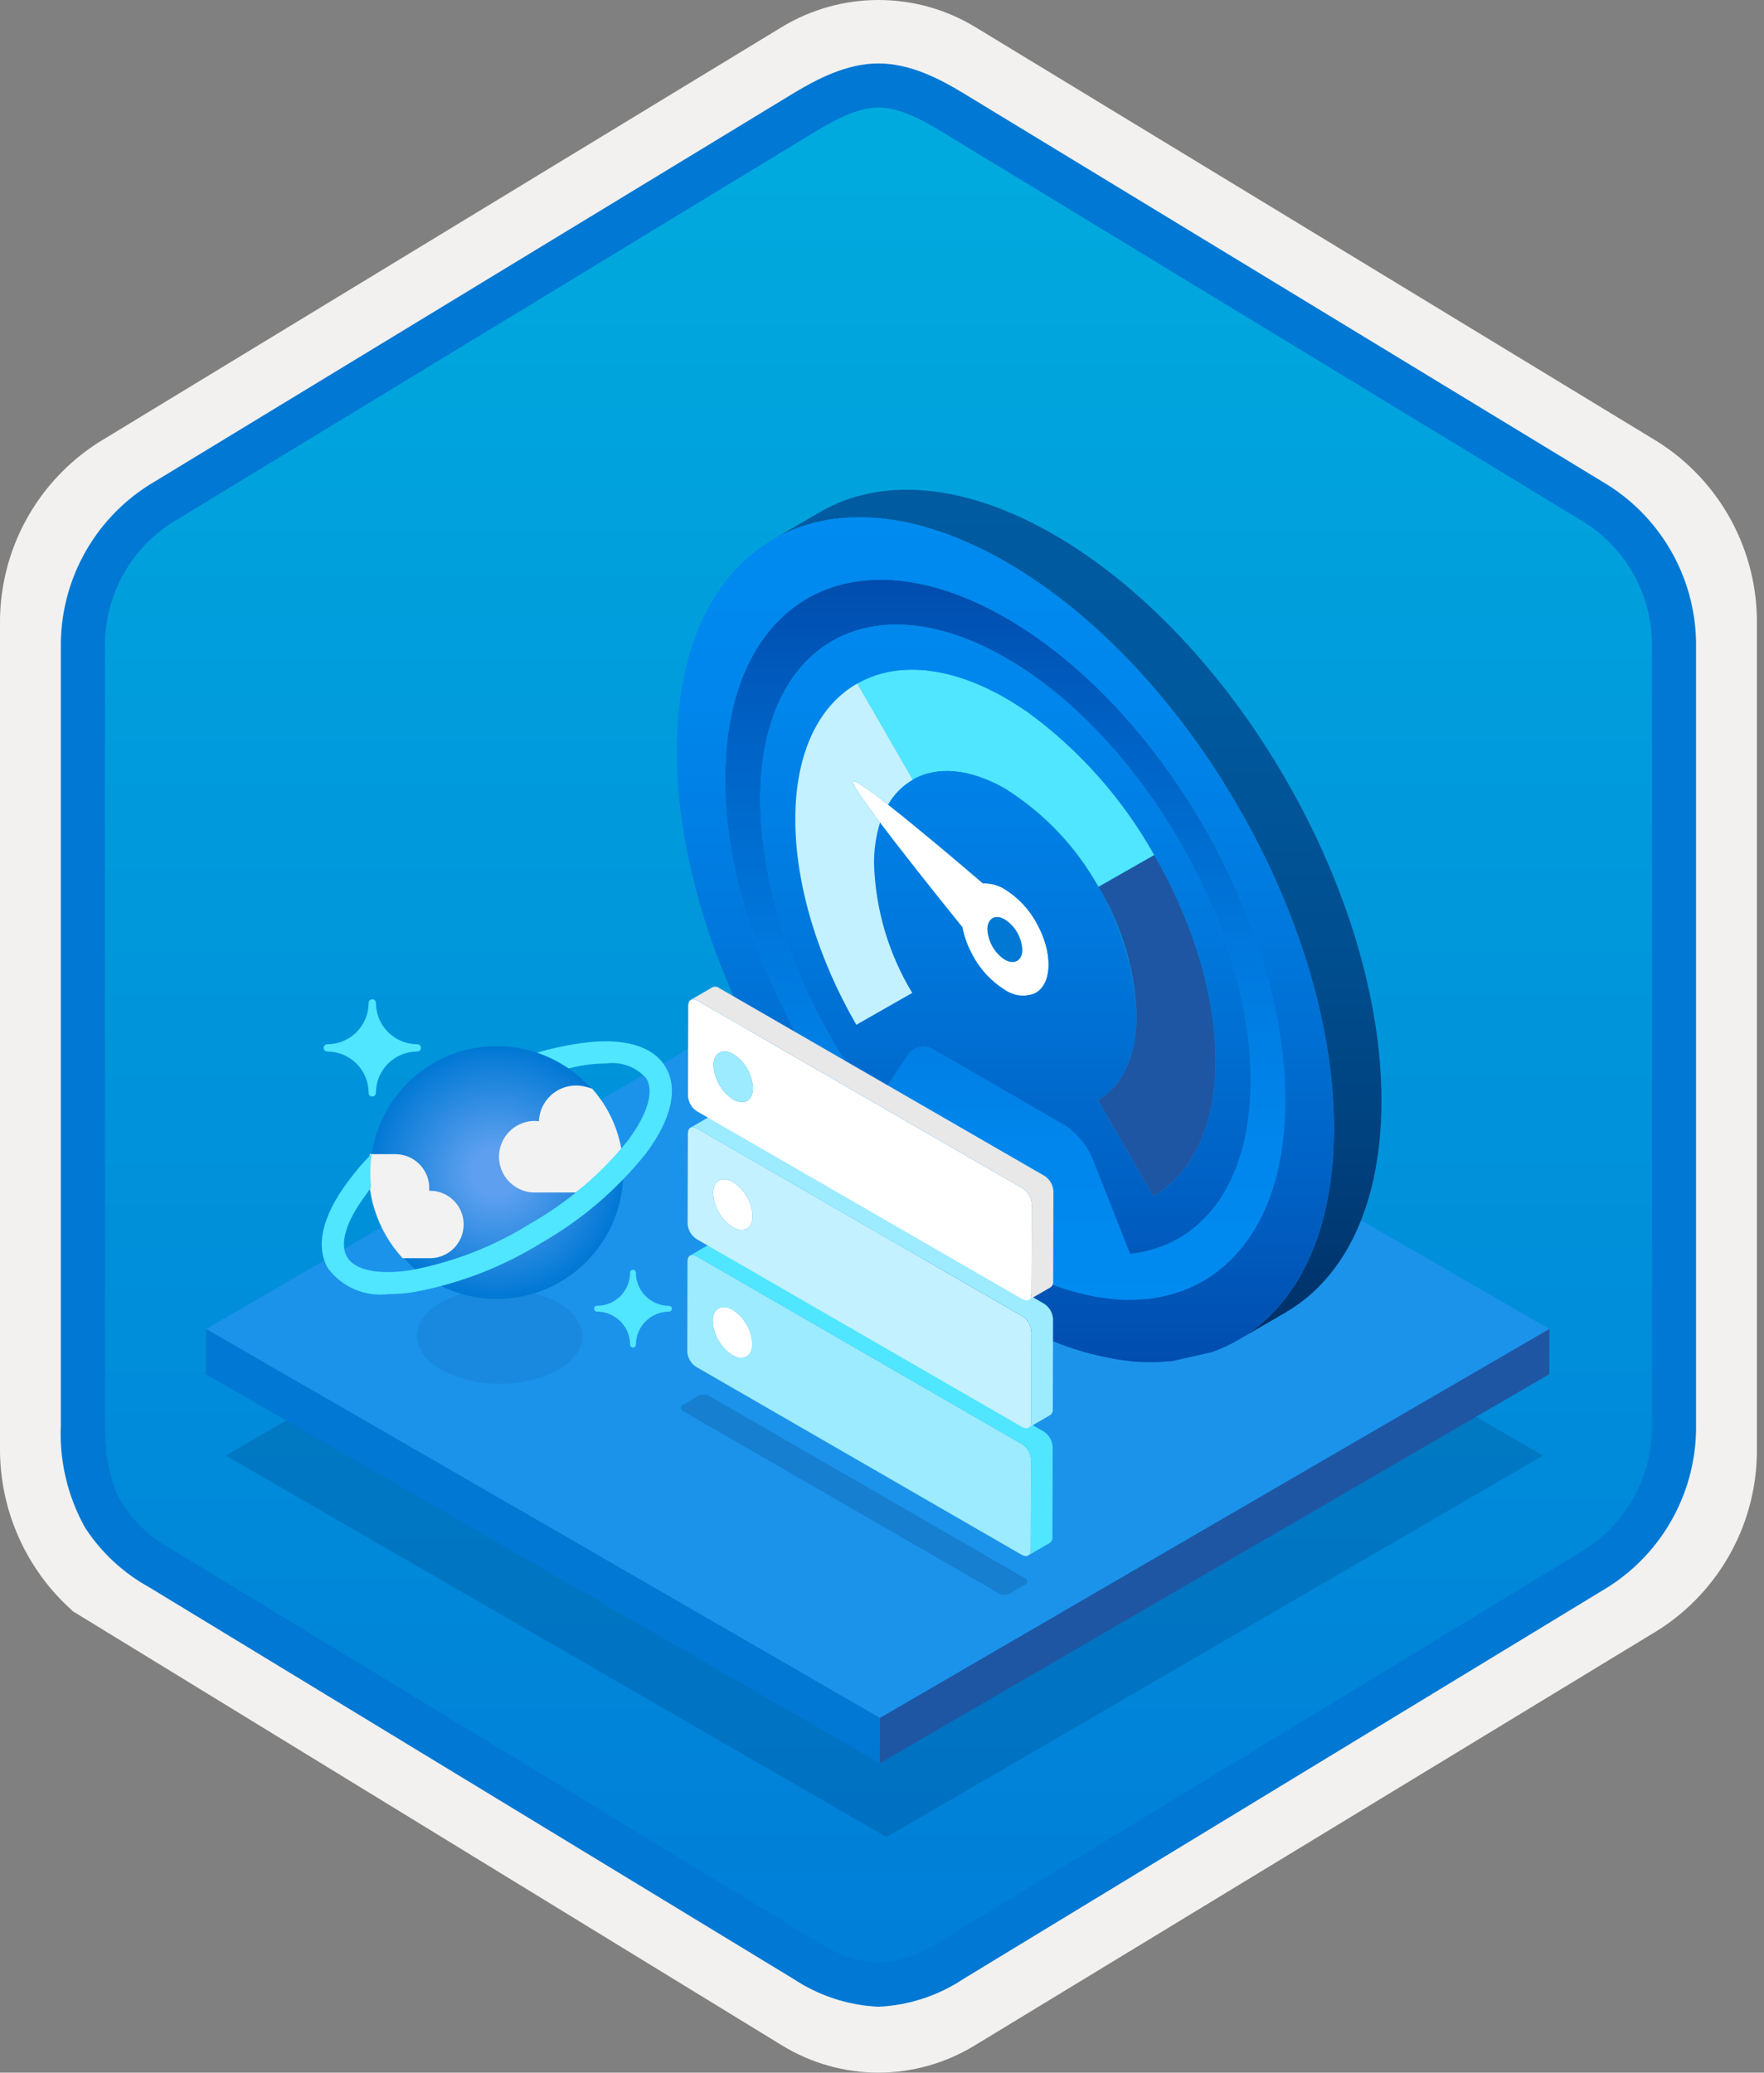 <svg width="160" height="188" viewBox="0 0 160 188" fill="none" xmlns="http://www.w3.org/2000/svg">
<rect x="0" y="0" width="160" height="188" fill="#808080" stroke="none"/>
<g clip-path="url(#clip0_624_328)">
<path d="M79.678 188C82.759 187.994 85.78 187.141 88.408 185.534L150.384 147.874C153.165 146.11 155.449 143.665 157.019 140.771C158.589 137.876 159.394 134.628 159.356 131.336V56.621C159.392 53.328 158.587 50.081 157.017 47.187C155.447 44.293 153.163 41.848 150.384 40.083L88.408 2.423C85.775 0.838 82.759 0 79.686 0C76.612 0 73.596 0.838 70.963 2.423L8.988 40.098C6.205 41.86 3.918 44.305 2.345 47.199C0.772 50.093 -0.035 53.342 4.1431e-06 56.636V131.336C-0.019 134.119 0.556 136.874 1.686 139.418C2.816 141.962 4.474 144.236 6.552 146.089V146.115L70.963 185.549C73.588 187.149 76.603 187.996 79.678 188V188ZM80.326 6.952C82.278 6.952 84.755 8.165 86.465 9.209L147.222 46.403C150.974 48.688 153.09 55.284 153.09 60.035L152.458 131.336C152.458 136.087 149.259 140.355 145.506 142.64L85.11 179.021C81.676 181.109 78.885 181.109 75.451 179.021L14.243 142.549C10.49 140.265 7.472 136.072 7.472 131.336V57.688C7.504 55.323 8.113 53.001 9.246 50.925C10.379 48.848 12.001 47.079 13.972 45.771L74.548 9.209C76.258 8.165 78.374 6.952 80.326 6.952Z" fill="#F2F1F0"/>
<path fill-rule="evenodd" clip-rule="evenodd" d="M87.576 10.533C85.206 9.059 82.47 8.278 79.678 8.278C76.887 8.278 74.151 9.059 71.78 10.533L15.645 44.864C13.119 46.476 11.047 48.706 9.625 51.344C8.203 53.981 7.479 56.938 7.52 59.934V128.038C7.48 131.033 8.206 133.99 9.627 136.627C11.049 139.264 13.121 141.495 15.645 143.108L71.78 177.439C74.151 178.912 76.887 179.694 79.678 179.694C82.47 179.694 85.206 178.912 87.576 177.439L143.711 143.108C146.236 141.495 148.307 139.264 149.729 136.627C151.151 133.99 151.877 131.033 151.837 128.038V59.934C151.875 56.939 151.149 53.983 149.727 51.346C148.305 48.709 146.234 46.478 143.711 44.864L87.576 10.533Z" fill="url(#paint0_linear_624_328)"/>
<path fill-rule="evenodd" clip-rule="evenodd" d="M79.678 9.754C81.362 9.754 83.244 10.62 85.311 11.878L143.777 47.42C145.668 48.634 147.218 50.311 148.278 52.292C149.339 54.273 149.875 56.492 149.837 58.739V129.218C149.875 131.464 149.339 133.684 148.278 135.664C147.218 137.645 145.668 139.322 143.777 140.536L85.312 176.078L85.311 176.079C83.641 177.218 81.696 177.889 79.678 178.022C77.661 177.889 75.716 177.218 74.046 176.079L74.045 176.078L15.582 140.538L15.58 140.537C13.792 139.573 12.267 138.186 11.138 136.497C10.161 134.894 9.52 132.679 9.52 129.218V58.739C9.482 56.492 10.018 54.273 11.079 52.292C12.139 50.311 13.688 48.634 15.58 47.421L74.037 11.883L74.041 11.881C76.124 10.628 77.985 9.754 79.678 9.754ZM87.391 8.461L145.855 44.003C148.333 45.573 150.368 47.751 151.765 50.331C153.162 52.911 153.876 55.806 153.837 58.739V129.218C153.876 132.151 153.162 135.046 151.765 137.626C150.368 140.205 148.333 142.384 145.855 143.955L87.39 179.496C85.096 181.021 82.43 181.894 79.678 182.022C76.926 181.894 74.261 181.021 71.967 179.496H71.966L13.502 143.954L13.499 143.953C11.164 142.66 9.181 140.814 7.723 138.579C6.128 135.725 5.365 132.482 5.52 129.218V58.739C5.481 55.805 6.194 52.911 7.592 50.331C8.989 47.751 11.024 45.572 13.502 44.002L71.967 8.461L71.975 8.456C74.066 7.198 76.773 5.754 79.678 5.754C82.564 5.754 85.282 7.177 87.391 8.461V8.461Z" fill="#0078D4"/>
<path opacity="0.2" d="M139.959 132.026L80.409 166.633L20.47 132.027L80.02 97.42L139.959 132.026Z" fill="#003067"/>
<path d="M140.532 120.546L79.81 155.834L18.698 120.551L79.42 85.263L140.532 120.546Z" fill="#1B93EB"/>
<path d="M140.532 120.546L140.52 124.652L79.798 159.94L79.81 155.834L140.532 120.546Z" fill="#1F56A3"/>
<path d="M79.81 155.834L79.798 159.94L18.686 124.657L18.698 120.551L79.81 155.834Z" fill="#0078D4"/>
<path d="M91.09 87.026C90.632 86.713 90.255 86.297 89.989 85.812C89.722 85.326 89.573 84.785 89.555 84.231C89.595 83.272 90.3 82.909 91.128 83.387C91.151 83.4 91.174 83.414 91.198 83.429C91.652 83.739 92.028 84.151 92.295 84.633C92.561 85.114 92.712 85.651 92.733 86.201C92.692 87.173 91.969 87.534 91.126 87.047L91.09 87.026Z" fill="#0078D4"/>
<path d="M104.695 77.55C108.136 83.51 110.266 90.217 110.249 96.246C110.231 102.298 108.07 106.527 104.607 108.501L99.572 99.78C101.744 98.542 103.08 95.901 103.09 92.114C102.957 87.989 101.764 83.968 99.627 80.438L104.695 77.55Z" fill="#1F56A3"/>
<path d="M91.255 63.348C91.898 63.719 92.562 64.147 93.205 64.586C97.922 68.031 101.841 72.453 104.695 77.55L99.627 80.438C97.631 76.815 94.741 73.763 91.231 71.573C87.935 69.67 84.966 69.482 82.794 70.72L77.759 61.999C81.223 60.025 85.989 60.307 91.255 63.348Z" fill="#50E6FF"/>
<path d="M95.596 48.496C87.324 43.72 79.822 43.286 74.4 46.436L70.094 48.939C75.516 45.788 83.018 46.223 91.29 50.998C107.713 60.48 121.049 83.58 120.995 102.451C120.969 111.833 117.655 118.436 112.309 121.543L116.616 119.04C121.961 115.934 125.275 109.331 125.302 99.948C125.355 81.078 112.019 57.978 95.596 48.496Z" fill="url(#paint1_linear_624_328)"/>
<path d="M116.588 99.906C116.633 83.814 105.28 64.149 91.275 56.064C77.251 47.967 65.824 54.479 65.778 70.571C65.775 71.559 65.815 72.558 65.897 73.569C66.679 83.332 71.279 93.986 77.859 102.464C78.112 102.812 78.385 103.149 78.657 103.486L79.163 104.115C79.786 104.834 80.409 105.553 81.072 106.25L81.598 106.823C82.124 107.351 82.65 107.879 83.195 108.396C83.39 108.599 83.585 108.778 83.799 108.969C84.481 109.61 85.183 110.24 85.904 110.813L86.274 111.117C86.898 111.612 87.541 112.095 88.185 112.557C88.38 112.692 88.594 112.838 88.789 112.973C89.55 113.502 90.33 113.997 91.11 114.447C91.89 114.898 92.651 115.292 93.412 115.642C93.607 115.732 93.802 115.822 94.016 115.923C94.7 116.228 95.363 116.499 96.026 116.725L96.261 116.815C96.953 117.048 97.657 117.244 98.369 117.404C98.584 117.46 98.799 117.495 98.994 117.54C99.56 117.665 100.107 117.734 100.654 117.802L101.083 117.848C101.707 117.904 102.333 117.921 102.959 117.899C103.154 117.877 103.369 117.866 103.584 117.855L104.112 117.801C110.842 117.048 115.595 111.706 116.45 102.788C116.538 101.865 116.584 100.905 116.588 99.906ZM102.502 113.728L99.088 105.09C98.591 103.904 97.767 102.884 96.713 102.148L84.796 95.267C84.443 95.01 84.006 94.894 83.572 94.942C83.138 94.991 82.738 95.2 82.45 95.529L79.39 100.138C73.122 91.984 68.932 81.551 68.958 72.407C68.998 58.332 78.997 52.611 91.265 59.694C103.514 66.766 113.468 84.007 113.428 98.082C113.401 107.405 109.009 113.018 102.502 113.728" fill="url(#paint2_linear_624_328)"/>
<path d="M94.069 83.807C93.389 82.519 92.381 81.434 91.146 80.663C90.554 80.287 89.861 80.1 89.159 80.126H89.159C86.73 78.045 83.133 75.007 80.549 72.981C79.693 72.283 78.797 71.634 77.867 71.039C77.576 70.871 77.398 70.811 77.362 70.884C77.256 71.085 78.291 72.583 79.82 74.617C81.931 77.423 84.984 81.25 87.288 84.105C87.209 83.693 87.172 83.273 87.178 82.853C87.187 82.32 87.316 81.796 87.554 81.319C87.316 81.796 87.188 82.32 87.178 82.853C87.172 83.273 87.209 83.693 87.288 84.105C87.463 84.997 87.777 85.855 88.219 86.648C88.896 87.931 89.901 89.013 91.131 89.783C91.519 90.058 91.969 90.232 92.441 90.29C92.913 90.348 93.393 90.288 93.836 90.115C95.44 89.335 95.546 86.5 94.069 83.807ZM91.126 87.047L91.09 87.026C90.632 86.713 90.255 86.297 89.988 85.812C89.722 85.326 89.573 84.785 89.555 84.231C89.595 83.272 90.3 82.909 91.128 83.387C91.151 83.4 91.174 83.414 91.198 83.429C91.653 83.739 92.028 84.151 92.295 84.632C92.561 85.114 92.712 85.651 92.733 86.201C92.692 87.173 91.969 87.534 91.126 87.047Z" fill="white"/>
<path d="M91.29 50.999C107.713 60.48 121.049 83.58 120.995 102.451C120.965 113.141 116.667 120.223 109.959 122.636L106.362 123.455C106.142 123.487 105.92 123.501 105.697 123.498C105.463 123.52 105.228 123.542 104.974 123.552C104.245 123.574 103.514 123.557 102.787 123.501L102.279 123.432C101.642 123.367 101.009 123.264 100.384 123.125C100.092 123.068 99.818 123.022 99.525 122.943C98.823 122.784 98.12 122.58 97.417 122.354L96.871 122.173C96.09 121.902 95.29 121.575 94.509 121.237C94.256 121.113 94.002 120.989 93.768 120.898C92.871 120.47 91.993 120.008 91.096 119.49C90.198 118.972 89.301 118.409 88.404 117.802C88.151 117.61 87.917 117.453 87.663 117.284C86.903 116.733 86.162 116.17 85.441 115.597L85.012 115.26C84.194 114.607 83.394 113.899 82.596 113.146C82.323 112.899 82.05 112.651 81.777 112.382C81.173 111.808 80.57 111.19 79.985 110.584C79.771 110.37 79.556 110.157 79.323 109.909C78.583 109.1 77.843 108.269 77.103 107.393C76.889 107.135 76.694 106.865 76.48 106.607C76.168 106.225 75.837 105.854 75.545 105.461L72.14 100.689C65.546 90.574 61.36 78.661 61.39 68.037C61.443 49.167 74.847 41.506 91.29 50.999ZM104.112 117.823C111.538 116.97 116.557 110.552 116.588 99.906C116.633 83.814 105.28 64.149 91.275 56.064C77.251 47.967 65.824 54.479 65.778 70.571C65.748 81.105 70.599 93.109 77.859 102.464C78.112 102.812 78.385 103.149 78.657 103.486L79.163 104.115C79.787 104.834 80.409 105.553 81.072 106.25L81.598 106.823C82.124 107.351 82.65 107.879 83.195 108.396C83.39 108.599 83.585 108.778 83.799 108.969C84.481 109.61 85.183 110.24 85.904 110.813L86.274 111.117C86.898 111.612 87.541 112.095 88.185 112.557C88.38 112.692 88.594 112.838 88.789 112.973C89.55 113.502 90.33 113.997 91.11 114.447C91.89 114.898 92.651 115.292 93.412 115.642C93.607 115.732 93.802 115.822 94.016 115.923C94.7 116.228 95.363 116.499 96.026 116.725L96.261 116.815C96.953 117.048 97.657 117.244 98.369 117.404C98.584 117.46 98.799 117.495 98.994 117.54C99.56 117.665 100.107 117.734 100.654 117.802L101.083 117.848C101.707 117.904 102.333 117.921 102.959 117.899C103.154 117.877 103.369 117.866 103.584 117.855L104.112 117.823L104.112 117.823ZM91.265 59.694C78.997 52.611 68.997 58.332 68.958 72.407C68.932 81.551 73.122 91.984 79.39 100.138L82.45 95.529C82.737 95.2 83.138 94.991 83.572 94.942C84.006 94.894 84.442 95.01 84.795 95.267L96.712 102.148C97.767 102.884 98.591 103.904 99.088 105.09L102.501 113.728C109.009 113.018 113.401 107.405 113.428 98.082C113.468 84.007 103.514 66.766 91.265 59.694ZM110.248 96.246C110.231 102.298 108.07 106.527 104.607 108.501L99.572 99.78C101.743 98.542 103.08 95.901 103.09 92.114C102.869 87.998 101.679 83.993 99.618 80.424C97.558 76.855 94.684 73.823 91.231 71.573C87.935 69.67 84.966 69.482 82.794 70.72C81.859 71.263 81.085 72.043 80.549 72.981C83.133 75.007 86.73 78.045 89.159 80.127C89.861 80.1 90.554 80.287 91.146 80.663C92.381 81.434 93.389 82.519 94.069 83.807C95.546 86.5 95.44 89.335 93.836 90.115C93.393 90.288 92.913 90.348 92.441 90.29C91.969 90.232 91.519 90.058 91.131 89.783C89.901 89.013 88.896 87.932 88.219 86.648C87.777 85.855 87.463 84.996 87.288 84.105C84.984 81.25 81.931 77.423 79.82 74.617C79.446 75.831 79.262 77.094 79.275 78.364C79.406 82.496 80.599 86.525 82.739 90.062L77.671 92.95C74.23 86.99 72.12 80.294 72.137 74.242C72.154 68.214 74.295 63.972 77.759 61.999C81.222 60.025 85.988 60.307 91.255 63.348C91.898 63.719 92.561 64.147 93.205 64.586C97.922 68.031 101.841 72.453 104.694 77.55C108.136 83.51 110.266 90.217 110.248 96.246" fill="url(#paint3_linear_624_328)"/>
<path d="M77.759 61.999L82.794 70.72C81.86 71.263 81.085 72.043 80.549 72.981C79.693 72.283 78.797 71.634 77.867 71.038C77.576 70.871 77.398 70.811 77.363 70.884C77.256 71.085 78.291 72.583 79.821 74.617C79.446 75.831 79.262 77.094 79.276 78.364C79.406 82.496 80.599 86.525 82.739 90.062L77.671 92.95C74.23 86.99 72.12 80.294 72.137 74.243C72.154 68.214 74.296 63.972 77.759 61.999Z" fill="#C3F1FF"/>
<path d="M33.767 99.46C33.68 99.46 33.597 99.426 33.535 99.365C33.473 99.304 33.438 99.221 33.438 99.135V99.131C33.437 98.136 33.041 97.182 32.337 96.478C31.633 95.775 30.68 95.379 29.684 95.377C29.598 95.377 29.514 95.343 29.453 95.282C29.391 95.22 29.356 95.137 29.356 95.05C29.356 94.963 29.39 94.879 29.452 94.818C29.514 94.756 29.597 94.722 29.684 94.722V94.722C30.68 94.72 31.634 94.324 32.338 93.62C33.041 92.916 33.437 91.962 33.438 90.966C33.438 90.879 33.471 90.796 33.532 90.734C33.593 90.673 33.676 90.638 33.763 90.637H33.767C33.853 90.637 33.937 90.671 33.998 90.732C34.06 90.793 34.095 90.876 34.096 90.962V90.966C34.097 91.961 34.493 92.915 35.197 93.619C35.9 94.322 36.854 94.718 37.849 94.72C37.936 94.719 38.019 94.753 38.081 94.814C38.142 94.875 38.178 94.958 38.178 95.045V95.048C38.178 95.135 38.145 95.219 38.084 95.28C38.023 95.342 37.94 95.377 37.853 95.377H37.849C36.854 95.378 35.9 95.774 35.196 96.478C34.492 97.181 34.097 98.136 34.096 99.131C34.095 99.218 34.06 99.301 33.999 99.363C33.937 99.424 33.854 99.459 33.767 99.46Z" fill="#50E6FF"/>
<path d="M57.415 122.235C57.38 122.235 57.346 122.228 57.314 122.215C57.282 122.202 57.253 122.182 57.228 122.158C57.204 122.133 57.184 122.104 57.171 122.072C57.158 122.04 57.151 122.006 57.151 121.972V121.972C57.15 121.176 56.834 120.412 56.271 119.85C55.708 119.287 54.945 118.97 54.149 118.969C54.079 118.969 54.012 118.942 53.963 118.893C53.914 118.844 53.886 118.777 53.885 118.708C53.885 118.638 53.913 118.571 53.962 118.521C54.012 118.472 54.079 118.444 54.149 118.444V118.444C54.945 118.444 55.708 118.127 56.271 117.564C56.834 117.001 57.151 116.238 57.151 115.442C57.151 115.407 57.158 115.373 57.171 115.341C57.184 115.309 57.204 115.28 57.228 115.255C57.253 115.231 57.282 115.211 57.314 115.198C57.346 115.185 57.38 115.178 57.415 115.178V115.178C57.449 115.178 57.483 115.185 57.515 115.198C57.547 115.212 57.576 115.231 57.601 115.255C57.625 115.28 57.645 115.309 57.658 115.341C57.671 115.373 57.678 115.407 57.678 115.442V115.442C57.678 116.238 57.995 117.001 58.558 117.564C59.121 118.127 59.884 118.444 60.681 118.444C60.75 118.444 60.817 118.472 60.867 118.521C60.916 118.57 60.944 118.637 60.944 118.707C60.944 118.777 60.917 118.844 60.867 118.894C60.818 118.943 60.751 118.971 60.681 118.971H60.681C59.885 118.972 59.121 119.289 58.559 119.851C57.996 120.414 57.679 121.177 57.678 121.973C57.678 122.043 57.65 122.109 57.6 122.158C57.551 122.207 57.484 122.235 57.415 122.235V122.235Z" fill="#50E6FF"/>
<path opacity="0.1" d="M50.596 118.121C53.53 119.816 53.546 122.563 50.63 124.258C48.989 125.093 47.174 125.528 45.333 125.528C43.492 125.528 41.677 125.093 40.036 124.258C37.097 122.561 37.082 119.813 39.998 118.119C41.639 117.283 43.455 116.848 45.297 116.848C47.139 116.849 48.955 117.285 50.596 118.121V118.121Z" fill="#003067"/>
<path d="M56.215 103.69C56.742 105.895 56.603 108.208 55.816 110.335C55.029 112.461 53.628 114.307 51.792 115.638C49.956 116.969 47.766 117.725 45.5 117.812C43.234 117.898 40.993 117.311 39.061 116.124C37.129 114.937 35.592 113.203 34.645 111.143C33.697 109.082 33.383 106.787 33.74 104.548C34.097 102.308 35.11 100.225 36.652 98.561C38.193 96.898 40.193 95.729 42.398 95.202H42.399C45.356 94.495 48.474 94.992 51.065 96.584C53.656 98.176 55.508 100.732 56.215 103.69V103.69Z" fill="url(#paint4_radial_624_328)"/>
<path d="M38.914 114.124C39.316 114.135 39.716 114.067 40.091 113.923C40.467 113.779 40.81 113.562 41.102 113.286C41.393 113.009 41.628 112.677 41.791 112.31C41.955 111.943 42.044 111.547 42.055 111.145C42.065 110.743 41.997 110.343 41.852 109.968C41.708 109.593 41.492 109.25 41.215 108.958C40.938 108.667 40.607 108.432 40.239 108.269C39.872 108.106 39.476 108.016 39.074 108.006C39.024 108.004 38.974 108.004 38.923 108.006C38.932 107.919 38.937 107.831 38.936 107.744C38.929 106.927 38.598 106.147 38.017 105.574C37.435 105.001 36.65 104.682 35.833 104.687H33.539C33.314 106.383 33.465 108.106 33.98 109.737C34.495 111.368 35.361 112.866 36.519 114.124H38.914Z" fill="#F2F2F2"/>
<path d="M56.357 104.222C56.359 104.194 56.355 104.166 56.344 104.14C55.974 102.141 55.066 100.28 53.717 98.759C53.542 98.688 53.361 98.632 53.177 98.591C52.686 98.451 52.17 98.424 51.667 98.512C51.164 98.601 50.688 98.802 50.274 99.101C49.861 99.4 49.52 99.79 49.279 100.239C49.037 100.689 48.901 101.188 48.88 101.698C48.756 101.684 48.631 101.676 48.506 101.674C47.741 101.674 47 101.944 46.415 102.437C45.83 102.93 45.438 103.614 45.308 104.368C45.178 105.122 45.319 105.898 45.705 106.559C46.092 107.219 46.7 107.722 47.421 107.978C47.743 108.104 48.086 108.167 48.431 108.164H52.224C53.747 107.012 55.134 105.689 56.357 104.222V104.222Z" fill="#F2F2F2"/>
<path d="M60.367 96.781C59.191 94.824 56.443 94.062 52.604 94.634C51.288 94.82 49.988 95.102 48.714 95.478C49.725 95.827 50.685 96.309 51.569 96.911C52.019 96.812 52.471 96.695 52.904 96.629C53.586 96.523 54.275 96.467 54.965 96.463C55.64 96.365 56.328 96.439 56.967 96.675C57.607 96.912 58.176 97.304 58.625 97.817V97.817C59.341 99.009 58.737 101.048 56.97 103.422C54.514 106.48 51.504 109.047 48.097 110.991C44.767 113.07 41.076 114.503 37.216 115.217C34.294 115.655 32.205 115.217 31.489 114.029C30.774 112.841 31.377 110.797 33.145 108.433C33.363 108.14 33.417 107.996 33.666 107.701C33.549 106.688 33.566 105.664 33.715 104.656C32.92 105.452 32.189 106.309 31.529 107.219C29.214 110.315 28.586 113.099 29.759 115.055C30.379 115.884 31.206 116.536 32.157 116.946C33.107 117.355 34.149 117.508 35.177 117.388C35.96 117.384 36.741 117.322 37.515 117.202C41.635 116.45 45.577 114.928 49.134 112.718C52.767 110.638 55.975 107.893 58.59 104.624C60.912 101.52 61.54 98.739 60.367 96.781Z" fill="#50E6FF"/>
<path d="M92.712 130.996C92.946 131.149 93.141 131.354 93.281 131.596C93.42 131.838 93.501 132.109 93.515 132.388L93.492 140.581C93.49 141.093 93.129 141.294 92.683 141.037L63.14 123.979C62.906 123.828 62.711 123.624 62.571 123.383C62.431 123.142 62.351 122.871 62.336 122.593L62.359 114.4C62.361 113.889 62.723 113.682 63.168 113.939L92.712 130.996ZM66.435 122.914C67.423 123.485 68.228 123.027 68.231 121.891C68.197 121.272 68.018 120.67 67.708 120.134C67.398 119.598 66.966 119.142 66.446 118.805C65.458 118.234 64.658 118.695 64.655 119.826C64.686 120.445 64.864 121.047 65.174 121.584C65.483 122.121 65.915 122.576 66.435 122.914" fill="#9CEBFF"/>
<path d="M66.446 118.805C66.966 119.142 67.398 119.598 67.708 120.134C68.018 120.67 68.197 121.272 68.231 121.891C68.228 123.027 67.423 123.485 66.435 122.914C65.915 122.576 65.483 122.121 65.174 121.584C64.864 121.047 64.686 120.445 64.655 119.826C64.658 118.695 65.458 118.234 66.446 118.805Z" fill="white"/>
<path d="M94.678 129.854L65.135 112.797C65.053 112.737 64.956 112.7 64.855 112.69C64.754 112.681 64.653 112.698 64.561 112.74L62.594 113.883C62.686 113.841 62.788 113.823 62.889 113.833C62.99 113.843 63.086 113.88 63.168 113.939L92.712 130.996C92.946 131.149 93.141 131.354 93.281 131.596C93.42 131.838 93.501 132.109 93.515 132.388L93.492 140.581C93.502 140.679 93.486 140.779 93.445 140.869C93.404 140.959 93.34 141.037 93.259 141.094L95.225 139.951C95.306 139.894 95.37 139.816 95.411 139.726C95.452 139.636 95.469 139.537 95.458 139.438L95.482 131.245C95.467 130.966 95.387 130.695 95.247 130.453C95.107 130.211 94.912 130.006 94.678 129.854V129.854Z" fill="#50E6FF"/>
<path d="M66.479 107.209C66.999 107.547 67.431 108.002 67.741 108.538C68.051 109.074 68.23 109.676 68.264 110.295C68.26 111.431 67.456 111.889 66.468 111.318C65.948 110.981 65.516 110.525 65.207 109.988C64.897 109.451 64.719 108.849 64.688 108.23C64.691 107.099 65.49 106.638 66.479 107.209Z" fill="white"/>
<path d="M92.745 119.401C92.979 119.553 93.174 119.758 93.314 120C93.453 120.242 93.534 120.513 93.548 120.792L93.525 128.985C93.523 129.497 93.162 129.698 92.716 129.441L63.173 112.384C62.938 112.233 62.744 112.028 62.604 111.787C62.464 111.546 62.384 111.275 62.369 110.997L62.392 102.805C62.394 102.293 62.756 102.087 63.201 102.344L92.745 119.401ZM66.468 111.318C67.456 111.889 68.26 111.431 68.264 110.295C68.23 109.676 68.051 109.074 67.741 108.538C67.431 108.002 66.999 107.547 66.479 107.209C65.491 106.638 64.691 107.099 64.688 108.23C64.719 108.849 64.897 109.451 65.207 109.988C65.516 110.525 65.948 110.981 66.468 111.318" fill="#C3F1FF"/>
<path d="M94.711 118.258L65.168 101.201C65.085 101.141 64.989 101.105 64.888 101.095C64.787 101.085 64.686 101.102 64.594 101.145L62.627 102.287C62.719 102.245 62.821 102.228 62.922 102.238C63.023 102.247 63.119 102.284 63.201 102.344L92.745 119.401C92.979 119.553 93.174 119.758 93.314 120C93.453 120.242 93.534 120.513 93.548 120.792L93.525 128.985C93.535 129.084 93.519 129.183 93.478 129.273C93.437 129.363 93.373 129.441 93.292 129.498L95.258 128.356C95.339 128.298 95.403 128.221 95.444 128.13C95.485 128.04 95.501 127.941 95.491 127.842L95.515 119.65C95.5 119.371 95.419 119.099 95.28 118.857C95.14 118.616 94.945 118.41 94.711 118.258V118.258Z" fill="#9CEBFF"/>
<path d="M92.778 107.805C93.012 107.957 93.207 108.163 93.346 108.404C93.486 108.646 93.566 108.918 93.581 109.197L93.558 117.389C93.556 117.901 93.194 118.107 92.749 117.85L63.205 100.793C62.971 100.641 62.776 100.436 62.637 100.194C62.497 99.952 62.417 99.68 62.402 99.401L62.425 91.209C62.427 90.697 62.788 90.491 63.234 90.748L92.778 107.805ZM66.5 99.723C67.489 100.293 68.293 99.835 68.296 98.699C68.263 98.081 68.084 97.479 67.774 96.942C67.464 96.406 67.031 95.951 66.512 95.614C65.523 95.043 64.724 95.504 64.72 96.635C64.752 97.253 64.93 97.856 65.24 98.392C65.549 98.929 65.981 99.385 66.5 99.723" fill="white"/>
<path d="M66.512 95.614C67.032 95.951 67.464 96.406 67.774 96.942C68.084 97.479 68.263 98.081 68.296 98.699C68.293 99.835 67.489 100.293 66.501 99.723C65.981 99.385 65.549 98.929 65.24 98.392C64.93 97.856 64.752 97.253 64.721 96.635C64.724 95.504 65.523 95.043 66.512 95.614Z" fill="#9CEBFF"/>
<path d="M94.744 106.662L65.2 89.605C65.118 89.546 65.022 89.509 64.921 89.499C64.82 89.489 64.719 89.506 64.627 89.549L62.66 90.692C62.752 90.649 62.854 90.632 62.955 90.642C63.056 90.652 63.152 90.688 63.234 90.748L92.778 107.805C93.012 107.957 93.207 108.163 93.346 108.404C93.486 108.646 93.566 108.918 93.581 109.197L93.558 117.389C93.568 117.489 93.551 117.589 93.51 117.68C93.469 117.771 93.404 117.849 93.323 117.906L95.289 116.764C95.371 116.706 95.435 116.628 95.476 116.537C95.518 116.446 95.534 116.346 95.524 116.247L95.547 108.054C95.533 107.775 95.452 107.503 95.313 107.262C95.173 107.02 94.978 106.814 94.744 106.662Z" fill="#E8E8E8"/>
<path opacity="0.2" d="M92.986 143.166C93.045 143.186 93.096 143.223 93.132 143.273C93.168 143.323 93.188 143.383 93.188 143.445C93.189 143.507 93.17 143.567 93.134 143.617C93.098 143.668 93.048 143.706 92.99 143.726L91.588 144.541C91.438 144.617 91.272 144.657 91.104 144.657C90.936 144.657 90.77 144.617 90.62 144.541L61.947 127.986C61.888 127.967 61.837 127.929 61.801 127.879C61.765 127.829 61.745 127.769 61.745 127.707C61.745 127.645 61.764 127.585 61.799 127.535C61.835 127.484 61.885 127.446 61.944 127.426L63.346 126.611C63.495 126.535 63.661 126.495 63.829 126.495C63.997 126.495 64.163 126.535 64.313 126.611L92.986 143.166Z" fill="#003067"/>
</g>
<defs>
<linearGradient id="paint0_linear_624_328" x1="79.678" y1="8.278" x2="79.678" y2="179.694" gradientUnits="userSpaceOnUse">
<stop stop-color="#00ABDE"/>
<stop offset="1" stop-color="#007ED8"/>
</linearGradient>
<linearGradient id="paint1_linear_624_328" x1="97.698" y1="121.543" x2="97.698" y2="44.282" gradientUnits="userSpaceOnUse">
<stop stop-color="#003067"/>
<stop offset="0.2" stop-color="#003F7C"/>
<stop offset="0.47" stop-color="#004F90"/>
<stop offset="0.74" stop-color="#00589D"/>
<stop offset="1" stop-color="#005BA1"/>
</linearGradient>
<linearGradient id="paint2_linear_624_328" x1="91.183" y1="117.908" x2="91.183" y2="52.583" gradientUnits="userSpaceOnUse">
<stop stop-color="#008BF1"/>
<stop offset="0.22" stop-color="#0086EC"/>
<stop offset="0.49" stop-color="#0078DD"/>
<stop offset="0.79" stop-color="#0061C4"/>
<stop offset="1" stop-color="#004DAE"/>
</linearGradient>
<linearGradient id="paint3_linear_624_328" x1="91.192" y1="123.558" x2="91.192" y2="46.922" gradientUnits="userSpaceOnUse">
<stop stop-color="#004DAE"/>
<stop offset="0.21" stop-color="#0061C4"/>
<stop offset="0.51" stop-color="#0078DD"/>
<stop offset="0.78" stop-color="#0086EC"/>
<stop offset="1" stop-color="#008BF1"/>
</linearGradient>
<radialGradient id="paint4_radial_624_328" cx="0" cy="0" r="1" gradientUnits="userSpaceOnUse" gradientTransform="translate(44.975 106.354) scale(11.527 11.427)">
<stop offset="0.183" stop-color="#5EA0EF"/>
<stop offset="1" stop-color="#0078D4"/>
</radialGradient>
<clipPath id="clip0_624_328">
<rect width="159.356" height="188" fill="white"/>
</clipPath>
</defs>
</svg>
